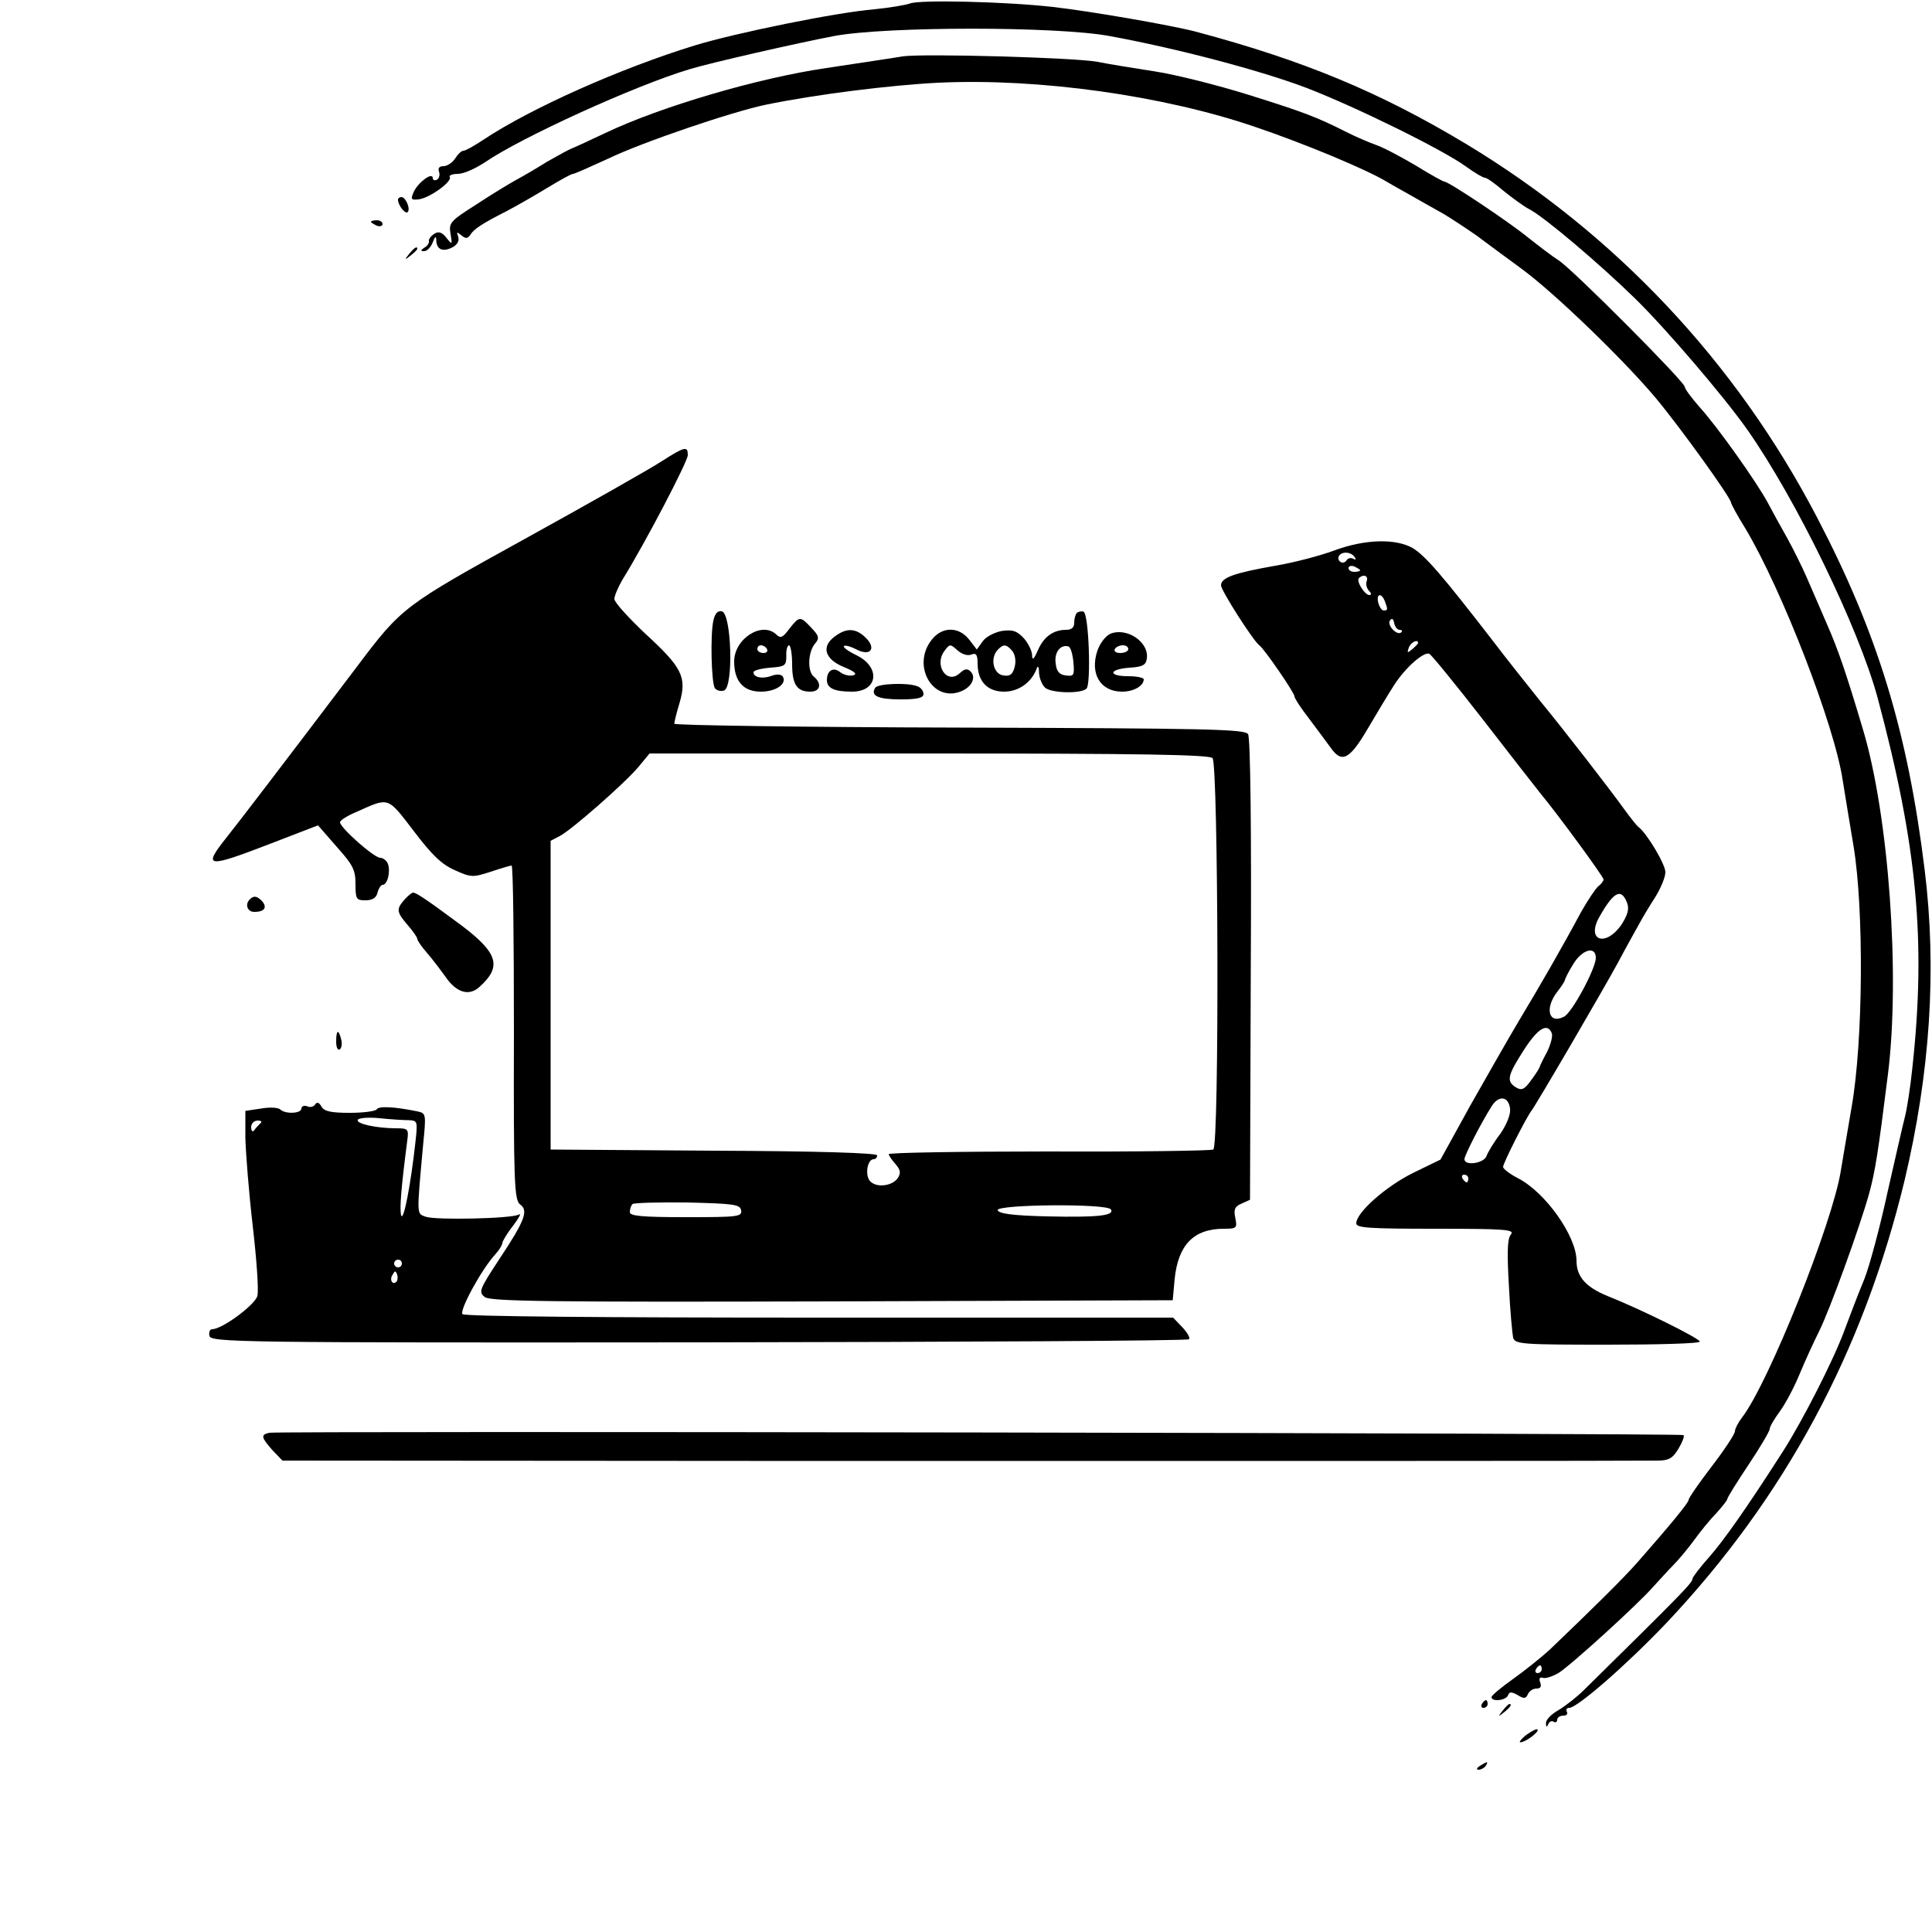 <?xml version="1.0" standalone="no"?>
<!DOCTYPE svg PUBLIC "-//W3C//DTD SVG 20010904//EN"
 "http://www.w3.org/TR/2001/REC-SVG-20010904/DTD/svg10.dtd">
<svg version="1.0" xmlns="http://www.w3.org/2000/svg"
 width="500pt" height="500pt" viewBox="0 0 500 500"
 preserveAspectRatio="xMidYMid meet">

<g transform="translate(0,500) scale(0.1,-0.1)"
fill="#000000" stroke="none">
<path d="M2355 4991 c-11 -4 -52 -11 -92 -15 -98 -8 -358 -61 -463 -93 -193
-59 -426 -163 -548 -244 -24 -16 -47 -29 -52 -29 -6 0 -15 -9 -22 -20 -7 -11
-21 -20 -30 -20 -11 0 -15 -5 -12 -14 3 -8 1 -17 -5 -21 -6 -3 -11 -1 -11 4 0
17 -37 -10 -49 -35 -9 -20 -7 -22 12 -20 28 3 88 46 81 58 -3 4 7 8 21 8 15 0
46 14 70 30 93 64 389 199 530 241 56 17 280 68 375 86 136 25 573 25 710 0
176 -32 394 -90 510 -134 130 -50 355 -161 414 -204 22 -16 44 -29 49 -29 5 0
26 -15 47 -33 22 -18 52 -40 67 -48 38 -19 183 -142 274 -231 81 -79 232 -256
291 -340 127 -181 288 -513 337 -693 103 -384 126 -632 90 -960 -5 -49 -14
-106 -19 -125 -5 -19 -25 -107 -45 -195 -19 -88 -46 -189 -60 -225 -15 -36
-38 -96 -52 -134 -28 -76 -107 -231 -158 -311 -98 -153 -155 -233 -192 -275
-24 -27 -43 -52 -43 -56 0 -10 -24 -35 -280 -287 -19 -19 -50 -43 -67 -53 -18
-10 -33 -25 -32 -34 0 -10 2 -11 6 -2 2 6 9 10 14 6 5 -3 9 0 9 5 0 6 7 11 16
11 8 0 12 4 9 10 -3 5 -1 10 6 10 21 0 149 112 251 219 307 325 510 703 617
1146 66 278 84 545 52 804 -44 358 -122 612 -278 911 -210 403 -522 734 -908
967 -223 134 -419 216 -700 291 -65 17 -273 53 -370 64 -124 14 -346 19 -370
9z"/>
<path d="M2335 4854 c-16 -3 -104 -16 -196 -30 -178 -26 -429 -100 -572 -168
-40 -19 -79 -37 -87 -40 -8 -3 -37 -19 -65 -35 -27 -17 -63 -38 -80 -47 -16
-9 -63 -37 -102 -63 -68 -43 -72 -48 -67 -76 5 -29 4 -29 -11 -10 -11 14 -20
17 -31 10 -9 -6 -15 -14 -14 -19 1 -5 -4 -13 -12 -17 -10 -7 -10 -9 0 -9 7 0
17 10 22 23 6 16 9 17 9 5 1 -24 17 -31 42 -18 13 7 18 17 15 27 -5 13 -4 14
8 4 11 -9 16 -9 23 1 9 15 30 29 93 61 25 13 72 40 105 60 33 20 63 37 68 37
4 0 44 18 90 39 89 43 322 122 409 140 131 27 325 51 448 57 258 12 581 -33
820 -115 124 -42 288 -110 340 -142 8 -5 35 -20 60 -34 25 -14 63 -36 85 -48
22 -13 61 -39 87 -57 25 -19 77 -57 115 -85 85 -62 265 -236 348 -335 65 -78
195 -259 195 -271 0 -3 16 -33 36 -65 94 -156 232 -511 253 -654 6 -36 18
-112 28 -170 27 -164 25 -504 -5 -675 -12 -71 -25 -146 -28 -165 -21 -134
-187 -550 -256 -639 -10 -13 -18 -29 -18 -35 0 -7 -27 -48 -60 -91 -33 -43
-60 -82 -60 -87 0 -7 -46 -63 -132 -161 -38 -43 -112 -116 -228 -227 -21 -19
-63 -53 -94 -75 -31 -22 -56 -43 -56 -47 0 -13 38 -9 43 5 3 9 9 9 25 0 16
-10 21 -9 26 2 3 8 13 15 22 15 11 0 14 5 10 16 -4 10 -1 14 6 12 7 -3 25 3
41 12 31 19 207 179 246 224 15 16 37 41 51 55 14 14 39 44 55 66 16 22 41 53
57 69 15 17 28 33 28 36 0 4 25 44 55 89 30 45 55 87 55 93 0 6 12 26 26 45
14 19 37 62 51 96 14 34 37 84 51 112 27 54 104 266 129 355 16 59 23 102 49
310 32 257 2 668 -64 890 -45 151 -65 209 -94 275 -17 39 -40 93 -52 120 -12
28 -35 74 -51 103 -17 30 -39 70 -50 91 -29 54 -132 199 -177 248 -21 24 -38
47 -38 52 0 13 -291 305 -326 327 -16 10 -51 37 -79 59 -50 41 -206 145 -217
145 -3 0 -36 18 -73 41 -37 22 -84 47 -104 54 -20 7 -54 22 -76 33 -77 39
-111 52 -255 97 -80 25 -188 52 -240 60 -52 8 -120 19 -150 25 -58 11 -453 22
-505 14z m1655 -4174 c0 -5 -5 -10 -11 -10 -5 0 -7 5 -4 10 3 6 8 10 11 10 2
0 4 -4 4 -10z"/>
<path d="M1030 4483 c0 -14 19 -38 25 -32 8 8 -5 39 -16 39 -5 0 -9 -3 -9 -7z"/>
<path d="M960 4426 c0 -2 7 -6 15 -10 8 -3 15 -1 15 4 0 6 -7 10 -15 10 -8 0
-15 -2 -15 -4z"/>
<path d="M1059 4343 c-13 -16 -12 -17 4 -4 9 7 17 15 17 17 0 8 -8 3 -21 -13z"/>
<path d="M1712 3806 c-29 -19 -186 -108 -349 -198 -319 -176 -323 -179 -439
-333 -187 -247 -307 -404 -339 -444 -61 -77 -50 -78 116 -14 l122 47 48 -55
c42 -47 49 -60 49 -96 0 -40 2 -43 26 -43 17 0 28 6 31 20 3 11 9 20 13 20 13
0 21 35 14 54 -3 9 -13 16 -20 16 -16 0 -104 78 -104 92 0 5 19 17 43 27 85
38 79 40 148 -50 47 -62 72 -86 106 -101 42 -19 47 -19 93 -4 27 9 51 16 54
16 4 0 6 -195 6 -432 -1 -388 1 -434 16 -445 22 -16 13 -41 -54 -142 -52 -79
-54 -85 -37 -98 16 -11 170 -13 899 -11 l881 3 5 55 c9 88 49 130 127 130 34
0 35 2 30 28 -5 22 -1 30 16 37 l22 10 2 595 c2 364 -1 601 -7 610 -8 13 -104
15 -747 17 -406 1 -738 6 -738 10 0 4 6 29 14 55 19 66 6 91 -90 179 -43 41
-79 80 -79 89 0 8 10 31 21 50 59 95 169 306 169 322 0 24 -7 23 -68 -16z
m1426 -768 c15 -15 18 -1003 2 -1013 -5 -3 -196 -6 -425 -5 -228 0 -415 -3
-415 -7 0 -3 8 -15 17 -25 13 -15 15 -23 7 -36 -14 -22 -57 -27 -73 -8 -13 16
-6 56 10 56 5 0 9 4 9 10 0 6 -152 11 -422 12 l-423 3 0 400 0 399 23 12 c30
15 169 137 205 180 l28 34 723 0 c548 0 725 -3 734 -12z m-1220 -1170 c3 -17
-9 -18 -142 -18 -115 0 -146 3 -146 13 0 8 3 17 7 21 4 3 68 5 142 4 120 -3
136 -5 139 -20z m957 2 c10 -16 -34 -21 -164 -18 -89 2 -126 7 -129 16 -5 15
283 18 293 2z"/>
<path d="M3452 3575 c-35 -13 -103 -31 -151 -39 -108 -19 -141 -31 -141 -51 0
-13 83 -143 99 -155 13 -9 91 -123 91 -132 0 -5 17 -31 38 -58 20 -27 45 -60
55 -74 29 -42 49 -33 96 47 23 39 54 91 69 114 28 44 76 87 91 81 5 -2 68 -79
141 -173 72 -93 139 -179 148 -190 41 -49 162 -214 162 -221 0 -4 -6 -12 -14
-18 -7 -6 -27 -36 -44 -66 -51 -95 -107 -192 -160 -280 -28 -47 -85 -147 -128
-223 l-76 -138 -72 -35 c-70 -35 -146 -102 -146 -130 0 -12 35 -14 206 -14
181 0 205 -2 194 -15 -9 -11 -10 -46 -5 -132 3 -65 9 -126 11 -135 5 -17 25
-18 245 -18 131 0 239 3 238 8 0 8 -153 84 -239 118 -56 23 -80 50 -80 91 0
64 -81 178 -152 214 -21 11 -38 24 -38 29 0 10 59 126 73 145 12 15 183 308
225 385 19 36 43 79 52 95 9 17 28 49 43 72 15 24 27 53 27 66 0 20 -48 101
-70 117 -4 3 -20 23 -36 45 -38 53 -155 204 -219 282 -27 34 -84 105 -125 159
-129 167 -171 215 -203 235 -44 26 -125 24 -205 -6z m54 -17 c4 -6 3 -8 -4 -4
-6 3 -13 2 -17 -4 -4 -6 -11 -8 -16 -4 -5 3 -7 10 -4 15 8 13 32 11 41 -3z
m14 -34 c0 -2 -7 -4 -15 -4 -8 0 -15 4 -15 10 0 5 7 7 15 4 8 -4 15 -8 15 -10z
m17 -28 c-3 -7 0 -19 6 -25 6 -6 7 -11 1 -11 -12 0 -35 36 -27 44 12 11 25 6
20 -8z m47 -52 c8 -21 8 -24 -3 -24 -5 0 -11 9 -14 20 -6 24 8 27 17 4z m38
-74 c6 0 8 -3 5 -6 -10 -11 -38 17 -30 30 5 7 9 5 11 -6 2 -10 8 -18 14 -18z
m48 -34 c0 -2 -7 -9 -15 -16 -13 -11 -14 -10 -9 4 5 14 24 23 24 12z m541
-673 c6 -16 1 -31 -14 -55 -40 -59 -92 -44 -59 17 38 68 58 78 73 38z m-81
-142 c0 -27 -61 -141 -82 -152 -40 -21 -51 21 -18 64 11 14 20 28 20 31 0 2 9
21 21 40 23 39 59 49 59 17z m-114 -195 c3 -8 -3 -29 -12 -48 -10 -18 -18 -35
-19 -38 0 -3 -10 -19 -22 -35 -18 -25 -25 -28 -40 -19 -25 16 -22 30 21 97 36
56 61 71 72 43z m-108 -195 c2 -14 -8 -40 -25 -65 -17 -22 -33 -49 -36 -58 -7
-19 -57 -26 -57 -8 0 10 43 94 71 138 18 28 43 25 47 -7z m-108 -181 c0 -5 -2
-10 -4 -10 -3 0 -8 5 -11 10 -3 6 -1 10 4 10 6 0 11 -4 11 -10z"/>
<path d="M1846 3393 c-8 -38 -5 -159 4 -174 5 -6 15 -9 24 -6 25 10 19 200 -6
205 -11 2 -18 -6 -22 -25z"/>
<path d="M2787 3414 c-4 -4 -7 -16 -7 -26 0 -12 -7 -18 -21 -18 -33 0 -58 -18
-73 -53 -11 -25 -15 -27 -15 -11 -1 11 -11 31 -22 43 -18 19 -29 22 -57 18
-19 -4 -41 -15 -49 -27 l-15 -21 -20 26 c-27 34 -70 34 -97 -1 -52 -66 2 -161
74 -134 30 11 42 37 27 52 -9 9 -16 7 -29 -5 -33 -29 -66 22 -39 58 14 19 15
19 34 2 11 -10 26 -15 36 -11 12 5 16 0 16 -23 0 -46 25 -73 69 -73 37 0 71
24 84 60 3 9 6 4 6 -11 1 -15 8 -32 16 -39 17 -14 93 -16 107 -2 12 12 6 195
-8 199 -5 2 -13 0 -17 -3z m-167 -99 c7 -9 10 -25 6 -41 -5 -19 -12 -25 -29
-22 -25 3 -35 41 -17 64 16 18 24 18 40 -1z m158 -29 c3 -34 1 -37 -20 -34
-17 2 -24 11 -26 32 -4 28 13 49 33 43 6 -2 11 -20 13 -41z"/>
<path d="M2043 3373 c-17 -23 -23 -26 -34 -15 -37 35 -109 -11 -109 -70 0 -51
24 -78 69 -78 39 0 68 20 57 39 -4 6 -16 7 -29 2 -24 -9 -47 -4 -47 9 0 5 19
10 43 12 39 3 42 5 42 31 -1 15 3 27 7 27 4 0 8 -22 8 -48 0 -53 12 -72 47
-72 26 0 31 21 9 39 -17 14 -15 63 3 85 12 14 11 20 -9 41 -29 31 -31 31 -57
-2z m-58 -53 c3 -5 -1 -10 -9 -10 -9 0 -16 5 -16 10 0 6 4 10 9 10 6 0 13 -4
16 -10z"/>
<path d="M2162 3354 c-37 -26 -29 -59 21 -80 30 -12 37 -19 24 -22 -10 -2 -24
2 -32 8 -18 15 -35 5 -35 -20 0 -21 19 -30 65 -30 67 0 75 63 12 94 -21 10
-36 21 -33 24 4 3 17 -1 31 -8 37 -20 54 1 26 29 -25 25 -49 27 -79 5z"/>
<path d="M2874 3360 c-12 -5 -27 -24 -34 -44 -20 -60 8 -106 64 -106 30 0 56
15 56 32 0 4 -18 8 -40 8 -53 0 -51 18 3 22 34 2 43 7 45 24 6 42 -51 81 -94
64z m46 -40 c0 -5 -9 -10 -21 -10 -11 0 -17 5 -14 10 3 6 13 10 21 10 8 0 14
-4 14 -10z"/>
<path d="M2265 3220 c-13 -21 8 -30 66 -30 44 0 59 4 59 14 0 8 -7 17 -16 20
-25 10 -102 7 -109 -4z"/>
<path d="M1047 2672 c-22 -25 -21 -32 8 -66 14 -16 25 -32 25 -36 0 -4 11 -20
25 -36 14 -16 35 -44 48 -62 28 -41 61 -51 88 -26 58 52 48 87 -44 157 -85 63
-119 87 -128 87 -3 0 -13 -8 -22 -18z"/>
<path d="M647 2673 c-14 -13 -7 -33 11 -33 26 0 34 11 21 27 -13 14 -22 16
-32 6z"/>
<path d="M870 2304 c0 -14 4 -23 9 -20 5 3 7 15 4 26 -7 28 -13 25 -13 -6z"/>
<path d="M816 2142 c-4 -6 -13 -9 -21 -5 -8 3 -15 0 -15 -6 0 -13 -42 -15 -55
-2 -6 5 -28 6 -50 2 l-40 -6 0 -70 c1 -39 9 -141 19 -227 10 -87 16 -168 12
-182 -6 -23 -91 -86 -117 -86 -6 0 -9 -8 -7 -17 3 -17 71 -18 1266 -17 694 1
1265 4 1269 8 4 3 -4 17 -17 31 l-24 25 -915 0 c-558 0 -918 3 -924 9 -9 9 49
116 85 155 10 11 18 24 18 29 0 4 12 25 28 45 15 20 22 33 15 29 -17 -11 -215
-15 -241 -6 -24 9 -24 -1 -7 186 8 81 8 82 -16 87 -59 12 -99 14 -104 5 -4 -5
-35 -9 -70 -9 -49 0 -66 4 -73 16 -6 11 -12 13 -16 6z m242 -41 c23 -1 23 -3
17 -58 -12 -109 -31 -208 -37 -188 -4 18 0 70 16 193 4 30 2 32 -28 32 -52 0
-106 12 -100 22 3 5 29 7 57 4 29 -3 62 -5 75 -5z m-384 -8 c-5 -5 -12 -12
-16 -18 -4 -6 -8 -2 -8 8 0 9 7 17 17 17 9 0 12 -3 7 -7z m366 -363 c0 -5 -4
-10 -10 -10 -5 0 -10 5 -10 10 0 6 5 10 10 10 6 0 10 -4 10 -10z m-14 -47
c-10 -10 -19 5 -10 18 6 11 8 11 12 0 2 -7 1 -15 -2 -18z"/>
<path d="M697 1292 c-23 -5 -21 -12 8 -45 l26 -27 1397 -1 c1276 0 2071 0
2162 1 29 0 39 6 54 31 10 17 16 32 13 35 -5 5 -3634 11 -3660 6z"/>
<path d="M3835 590 c-3 -5 -1 -10 4 -10 6 0 11 5 11 10 0 6 -2 10 -4 10 -3 0
-8 -4 -11 -10z"/>
<path d="M3889 573 c-13 -16 -12 -17 4 -4 16 13 21 21 13 21 -2 0 -10 -8 -17
-17z"/>
<path d="M3950 510 c-14 -11 -20 -20 -15 -19 13 0 50 28 44 33 -2 3 -15 -4
-29 -14z"/>
<path d="M3830 430 c-9 -6 -10 -10 -3 -10 6 0 15 5 18 10 8 12 4 12 -15 0z"/>
</g>
</svg>
